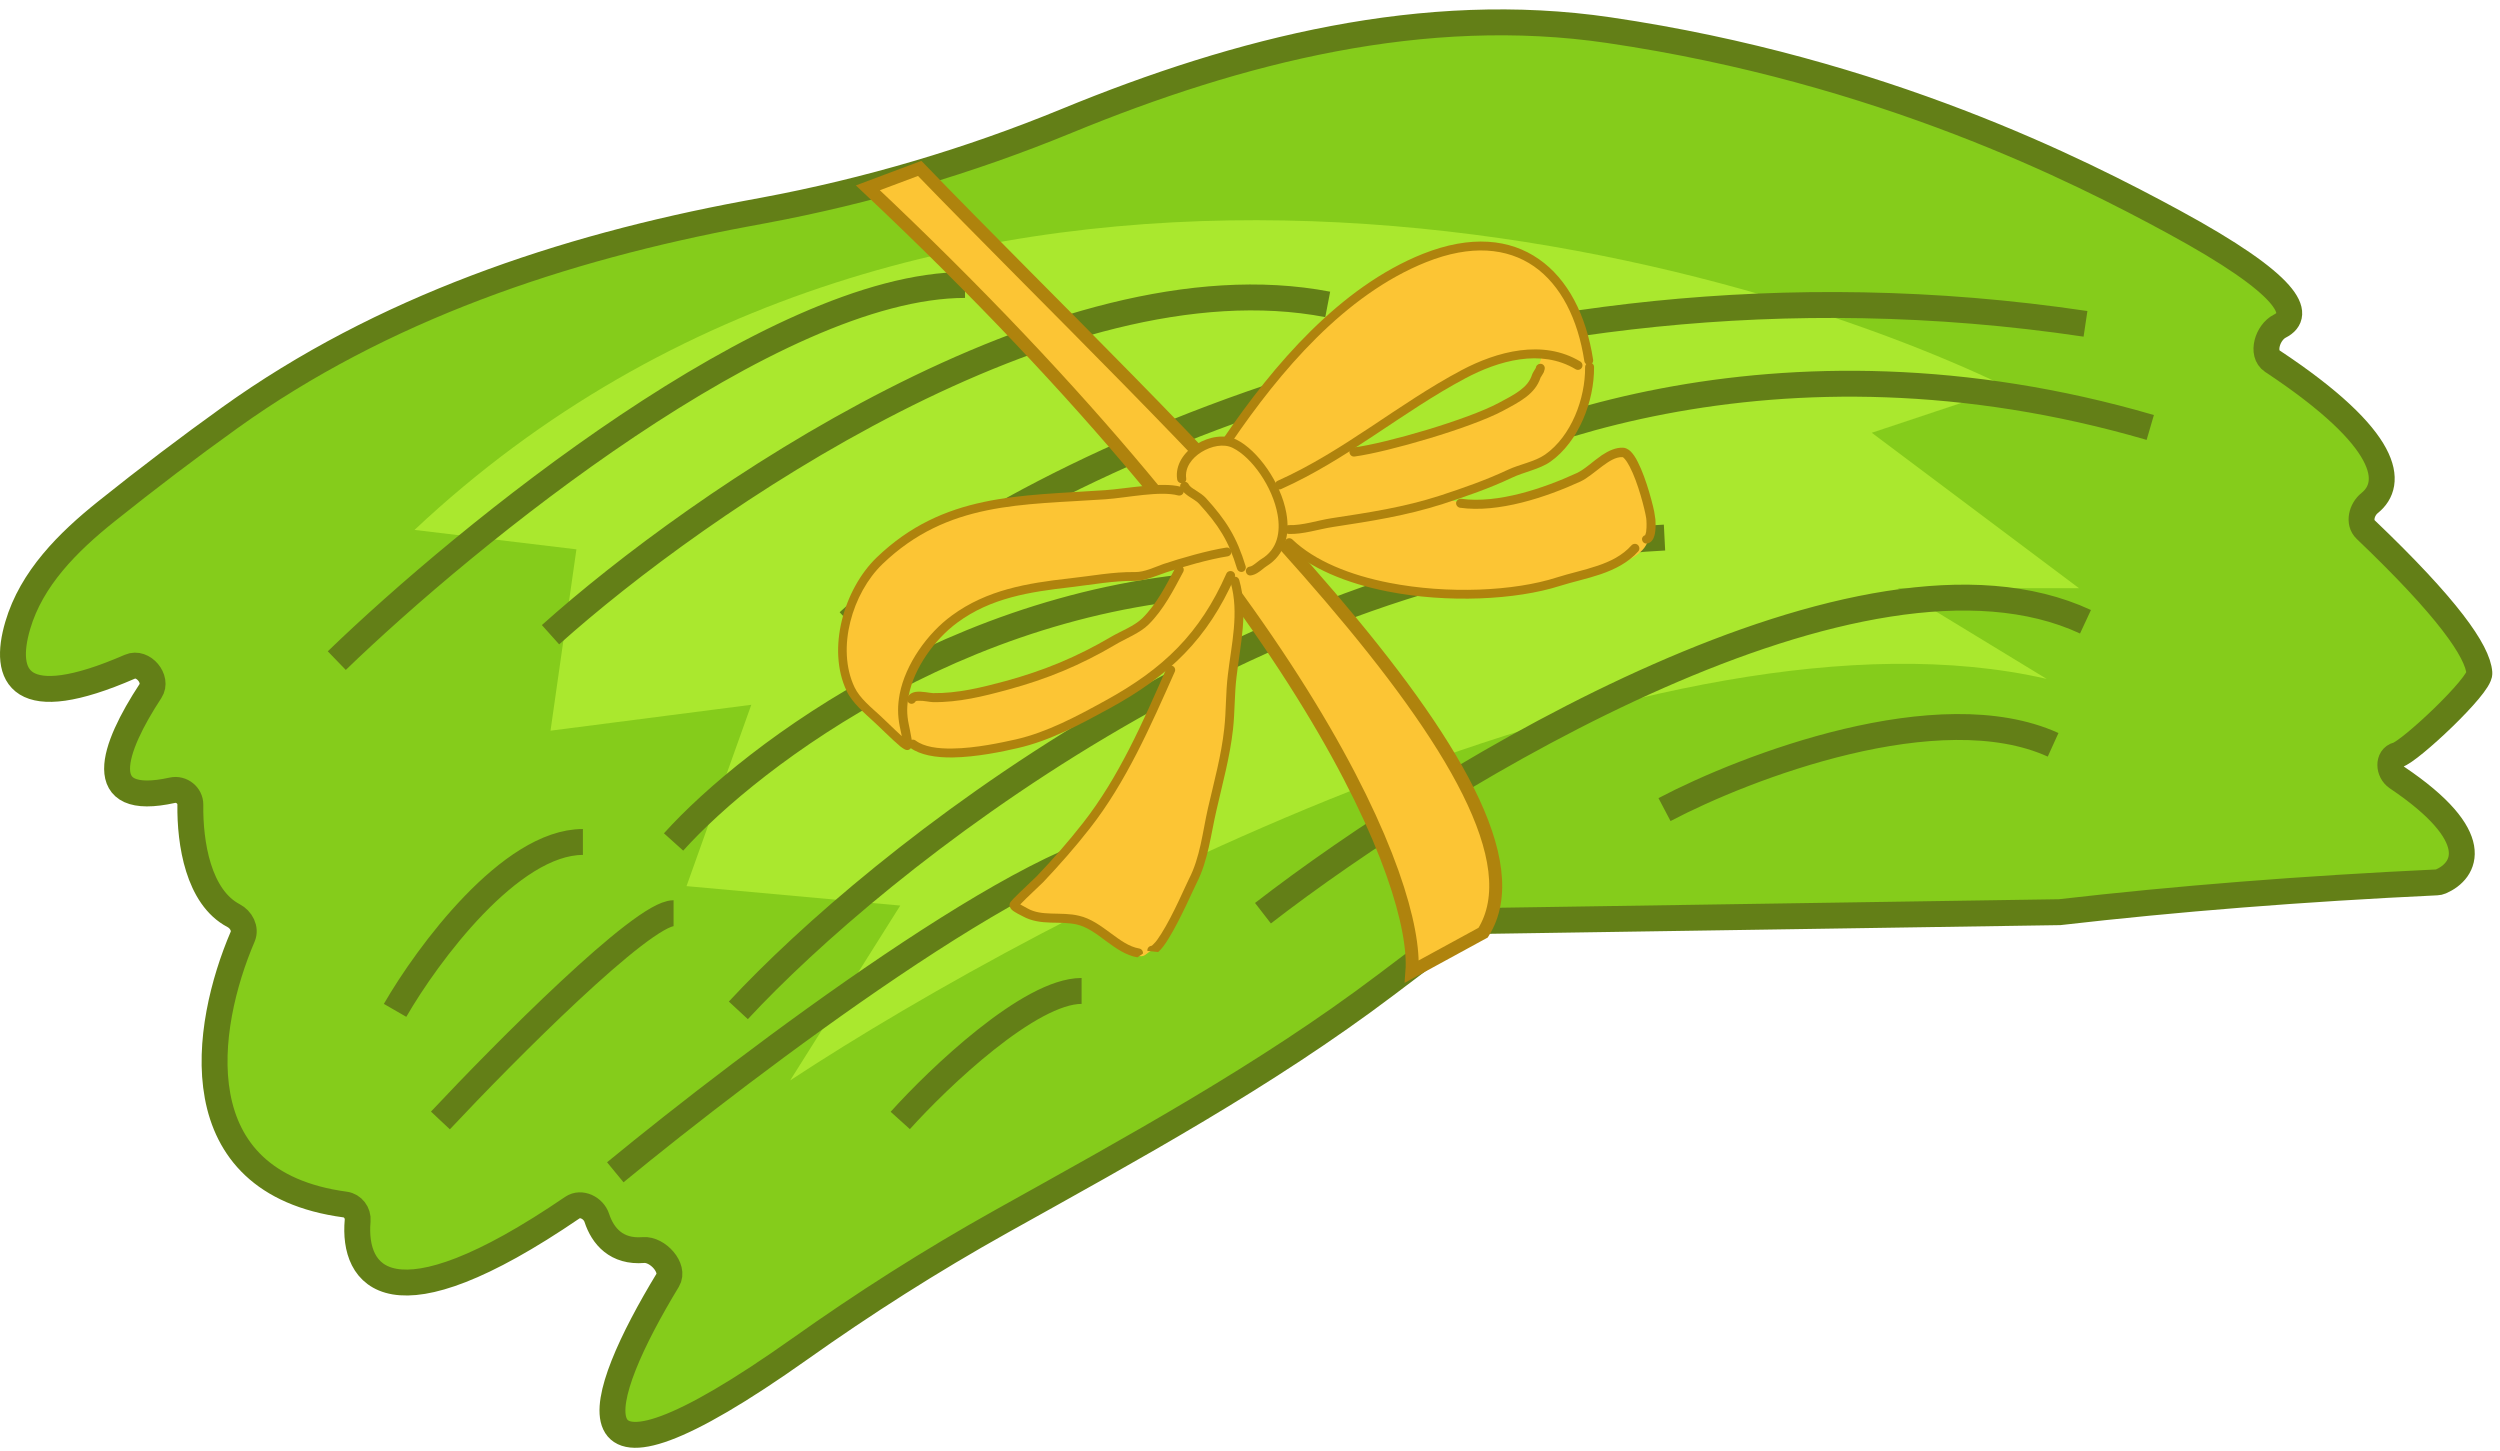 <svg width="193" height="112" viewBox="0 0 193 112" fill="none" xmlns="http://www.w3.org/2000/svg">
<path d="M61.782 104.113C42.806 117.568 46.025 107.936 51.547 98.831C52.114 97.895 50.764 96.414 49.674 96.504C47.599 96.675 46.536 95.438 46.075 94.025C45.823 93.252 44.858 92.768 44.187 93.227C30.093 102.847 27.233 98.508 27.61 94.238C27.663 93.637 27.241 93.071 26.642 92.99C13.907 91.28 15.76 79.253 18.734 72.31C18.994 71.701 18.623 70.996 18.036 70.688C15.307 69.258 14.654 65.094 14.695 62.122C14.705 61.405 14.008 60.852 13.307 61.007C7.101 62.38 8.696 57.798 11.615 53.349C12.221 52.425 11.044 51.027 10.031 51.468C1.446 55.205 0.208 52.245 1.369 48.284C2.435 44.65 5.247 41.853 8.204 39.486C11.409 36.921 14.588 34.512 17.739 32.252C29.487 23.824 43.378 19.148 57.59 16.499L58.916 16.252C66.951 14.755 74.81 12.434 82.369 9.326C95.679 3.854 109.969 0.233 124.206 2.328C145.322 5.436 160.597 13.212 167.781 17.113C176.871 22.047 177.741 24.297 176.001 25.178C175.057 25.656 174.541 27.296 175.423 27.88C184.617 33.964 184.795 37.341 182.936 38.835C182.318 39.332 182.056 40.336 182.63 40.883C188.944 46.911 191.291 50.274 191.408 51.962C191.475 52.929 186.019 58.038 185.081 58.282C184.321 58.48 184.393 59.586 185.044 60.024C191.865 64.613 190.343 67.219 188.431 68.051C188.333 68.094 188.227 68.115 188.12 68.12C177.671 68.613 167.995 69.386 159 70.42L113.5 71.112L106.967 76.047C97.69 83.055 87.442 88.634 77.29 94.301C71.803 97.365 66.674 100.644 61.782 104.113Z" fill="#85CC1B" stroke="#637F17" stroke-width="2"/>
<path d="M32 40.909C71.6 3.709 130.5 18.076 155 29.909L144.5 33.409L160.5 45.409H146.5L158 52.409C128.4 45.609 81 70.243 61 83.409L69.5 69.909L53 68.409L58 54.409L42.5 56.409L44.5 42.409L32 40.909Z" fill="#AAE82E"/>
<path d="M69.5 86.5C72.5 83.167 79.5 76.5 83.5 76.5M97.5 70.5C111.5 59.667 143.8 40 161 48M128.5 62.5C134.833 59.167 149.7 53.5 158.5 57.5M47.5 90.5C57.833 82 80.4 65 88 65M57 78C67.667 66.5 96.9 43.1 128.5 41.5M106.5 39.5C114.333 33.834 137.2 24.6 166 33M52 65C58 58.334 75.5 45 97.5 45M65.5 48C76.333 38 114 18 161 25M34 86.5C39 81.167 49.6 70.5 52 70.5M30.5 78C33 73.667 39.4 65 45 65M42.5 49C53.833 38.833 81.7 19.5 102.5 23.5M26 51C36 41.333 59.7 22 74.5 22" stroke="#637F17" stroke-width="2"/>
<path d="M114.5 72C121.3 61.2 90.833 33.5 71 13L67 14.5C101.4 46.9 109.5 68.5 109 75L114.5 72Z" fill="#FCC534" stroke="#AF830D"/>
<g clip-path="url(#clip0_85_2200)">
<path fill-rule="evenodd" clip-rule="evenodd" d="M91.088 37.803C91.088 37.803 91.071 35.922 91.93 35.038C92.775 34.155 94.967 34.106 94.967 34.106C94.967 34.106 97.974 29.337 101.117 26.145C104.241 22.925 110.677 18.309 114.954 18.981C119.228 19.639 120.513 21.642 121.701 24.187C122.887 26.718 122.768 29.584 122.381 31.195C121.992 32.791 121.403 34.75 119.247 35.727C117.094 36.72 115.945 37.091 112.721 38.277C109.495 39.449 99.174 41.027 99.174 41.027L98.49 37.636L104.294 34.699C104.294 34.699 105.272 34.791 107.269 34.35C109.268 33.923 115.792 31.856 117.171 30.726C118.551 29.596 119.055 27.379 119.055 27.379C119.055 27.379 117.628 26.814 115.029 28.146C112.43 29.477 109.754 30.399 108.097 31.782C106.423 33.153 98.49 37.636 98.49 37.636C98.49 37.636 99.478 40.453 98.885 41.794C98.291 43.136 97.498 43.664 96.659 43.988C95.834 44.31 95.359 42.484 95.359 42.484C95.359 42.484 94.084 42.815 92.111 43.312C90.138 43.81 85.871 44.974 84.537 44.922C83.203 44.87 77.044 45.782 75.803 46.529C74.561 47.276 71.284 50.188 70.81 51.421C70.336 52.654 69.401 53.339 70.31 53.667C71.219 53.995 76.854 53.209 79.229 52.484C81.619 51.757 84.659 50.449 86.273 49.478C87.888 48.508 89.123 47.521 89.796 46.499C90.468 45.477 91.01 43.601 91.01 43.601L95.344 42.486C95.344 42.486 96.251 42.604 95.791 43.533C95.33 44.462 93.818 47.481 92.03 49.487C90.243 51.493 88.05 52.627 86.785 53.514C85.517 54.385 79.75 57.859 74.501 57.923C69.24 58.004 68.896 56.837 67.626 55.524C66.355 54.212 65.015 52.639 64.964 50.537C64.929 48.433 65.567 45.021 69.421 42.141C73.273 39.247 76.629 38.929 79.87 38.539C83.139 38.145 91.088 37.803 91.088 37.803Z" fill="#FCC534"/>
<path fill-rule="evenodd" clip-rule="evenodd" d="M88.859 73.401C88.344 73.676 88.28 74.243 86.99 73.295C85.7 72.347 84.79 71.221 83.626 71.098C82.462 70.974 80.545 70.755 79.594 70.449C78.643 70.142 77.948 69.736 79.018 68.849C80.09 67.977 84.471 63.42 85.463 61.535C86.453 59.636 89.088 54.894 89.657 53.587C90.208 52.267 90.379 51.02 90.379 51.02C90.379 51.02 92.351 49.528 93.3 47.756C94.25 45.983 95.803 43.531 95.803 43.531C95.803 43.531 95.256 45.965 95.48 47.92C95.704 49.874 94.985 52.169 94.911 55.134C94.822 58.1 94.183 59.539 93.713 62.082C93.258 64.623 92.654 66.192 91.653 68.71C90.639 71.246 89.375 73.127 88.859 73.401Z" fill="#FCC534"/>
<path fill-rule="evenodd" clip-rule="evenodd" d="M99.38 40.89C99.38 40.89 102.642 40.542 104.612 40.121C106.583 39.714 111.771 38.559 111.771 38.559C111.771 38.559 114.023 39.299 116.448 38.702C118.859 38.108 121.695 36.951 122.554 36.458C123.413 35.965 124.352 34.224 125.329 34.994C126.32 35.761 127.591 38.264 127.457 40.047C127.308 41.833 127.4 42.527 125.01 43.556C122.621 44.584 120.304 45.194 117.356 45.525C114.41 45.87 112.075 46.166 108.676 45.616C105.277 45.066 102.556 44.217 101.733 43.665C100.91 43.112 98.825 41.593 98.825 41.593L99.38 40.89Z" fill="#FCC534"/>
<path fill-rule="evenodd" clip-rule="evenodd" d="M91.144 37.689C91.254 37.913 91.479 38.105 91.734 38.292C92.02 38.489 92.38 38.675 92.563 38.888C94.065 40.527 94.854 41.747 95.501 43.908C95.559 44.095 95.754 44.186 95.929 44.144C96.115 44.086 96.206 43.891 96.165 43.717C95.47 41.442 94.657 40.165 93.081 38.432C92.883 38.222 92.582 38.026 92.281 37.831C92.065 37.699 91.849 37.566 91.761 37.384C91.675 37.216 91.468 37.142 91.3 37.228C91.118 37.316 91.059 37.521 91.144 37.689Z" fill="#AF830D"/>
<path fill-rule="evenodd" clip-rule="evenodd" d="M91.574 36.931C91.46 36.089 92.011 35.357 92.754 34.897C93.512 34.434 94.46 34.229 95.161 34.574C96.642 35.297 98.26 37.596 98.632 39.739C98.869 41.089 98.617 42.393 97.419 43.133C97.239 43.236 97.068 43.398 96.877 43.533C96.756 43.627 96.62 43.723 96.473 43.745C96.281 43.774 96.157 43.944 96.186 44.136C96.215 44.327 96.385 44.452 96.576 44.422C96.782 44.391 96.98 44.3 97.17 44.166C97.39 44.027 97.586 43.831 97.778 43.711C99.223 42.812 99.602 41.248 99.305 39.605C98.886 37.259 97.086 34.747 95.456 33.941C94.561 33.505 93.338 33.692 92.376 34.292C91.398 34.893 90.708 35.903 90.877 37.007C90.906 37.198 91.076 37.323 91.267 37.294C91.478 37.292 91.603 37.122 91.574 36.931Z" fill="#AF830D"/>
<path fill-rule="evenodd" clip-rule="evenodd" d="M95.08 34.149C98.809 28.682 103.808 22.75 110.113 20.233C113.55 18.864 116.348 19.129 118.42 20.56C120.495 22.006 121.814 24.622 122.311 27.876C122.341 28.067 122.51 28.192 122.702 28.163C122.893 28.133 123.018 27.963 122.989 27.772C122.459 24.312 121.027 21.548 118.802 20.005C116.575 18.447 113.558 18.125 109.85 19.596C103.432 22.159 98.311 28.186 94.507 33.755C94.395 33.907 94.443 34.126 94.596 34.238C94.764 34.348 94.968 34.302 95.08 34.149Z" fill="#AF830D"/>
<path fill-rule="evenodd" clip-rule="evenodd" d="M98.915 37.751C104.034 35.462 108.236 31.806 113.127 29.205C115.677 27.85 118.966 26.895 121.639 28.506C121.804 28.601 122.008 28.555 122.118 28.387C122.213 28.222 122.167 28.018 121.999 27.908C119.111 26.165 115.552 27.131 112.807 28.591C107.916 31.192 103.741 34.829 98.637 37.116C98.467 37.187 98.378 37.396 98.466 37.579C98.537 37.749 98.747 37.837 98.915 37.751Z" fill="#AF830D"/>
<path fill-rule="evenodd" clip-rule="evenodd" d="M118.565 28.404C118.572 28.252 118.701 28.112 118.863 28.087C119.054 28.058 119.224 28.183 119.253 28.374C119.265 28.448 119.241 28.587 119.175 28.747C119.105 28.879 118.947 29.129 118.934 29.146C118.513 30.431 117.323 31.02 116.028 31.715C113.591 33.022 107.157 34.895 104.574 35.244C104.382 35.274 104.21 35.134 104.181 34.943C104.152 34.751 104.291 34.579 104.483 34.55C107.024 34.222 113.327 32.384 115.708 31.101C116.292 30.785 116.867 30.502 117.339 30.143C117.772 29.821 118.108 29.453 118.281 28.914C118.299 28.836 118.527 28.455 118.565 28.404Z" fill="#AF830D"/>
<path fill-rule="evenodd" clip-rule="evenodd" d="M99.492 41.219C100.569 41.266 101.816 40.849 102.891 40.685C105.835 40.234 108.544 39.82 111.402 38.901C113.225 38.306 114.971 37.707 116.714 36.883C117.64 36.44 118.873 36.222 119.688 35.645C121.891 34.088 123.084 30.952 123.061 28.334C123.061 28.138 122.903 27.996 122.708 27.996C122.512 27.996 122.37 28.153 122.37 28.349C122.391 30.757 121.314 33.664 119.287 35.089C118.498 35.646 117.308 35.843 116.409 36.267C114.693 37.072 112.976 37.666 111.183 38.256C108.355 39.171 105.688 39.564 102.772 40.01C101.742 40.167 100.554 40.575 99.508 40.539C99.312 40.539 99.154 40.684 99.151 40.865C99.149 41.046 99.294 41.205 99.492 41.219Z" fill="#AF830D"/>
<path fill-rule="evenodd" clip-rule="evenodd" d="M69.619 56.831C69.55 56.48 69.467 56.131 69.458 56.072C69.291 55.179 69.29 54.486 69.454 53.587C69.899 51.274 71.599 48.889 73.483 47.517C76.179 45.537 79.293 45.016 82.553 44.653C84.242 44.47 85.924 44.138 87.631 44.163C88.341 44.175 89.154 43.779 89.811 43.543C91.129 43.1 93.281 42.485 94.664 42.274C94.856 42.244 95.026 42.369 95.055 42.56C95.084 42.752 94.959 42.922 94.768 42.951C93.413 43.158 91.319 43.749 90.03 44.188C89.314 44.433 88.398 44.844 87.614 44.843C85.939 44.828 84.299 45.139 82.627 45.335C79.502 45.692 76.484 46.154 73.899 48.071C72.153 49.362 70.561 51.564 70.15 53.706C70.002 54.513 69.992 55.132 70.157 55.92C70.169 55.994 70.31 56.62 70.377 57.062C70.416 57.312 70.418 57.523 70.387 57.618C70.359 57.728 70.294 57.798 70.24 57.836C70.158 57.894 70.072 57.922 69.962 57.894C69.901 57.888 69.721 57.795 69.498 57.618C68.912 57.135 67.738 55.959 67.512 55.767C66.775 55.081 65.808 54.28 65.365 53.353C63.812 50.095 65.155 45.475 67.676 43.041C72.838 38.078 78.703 38.296 85.323 37.841C87.007 37.719 89.683 37.189 91.128 37.571C91.316 37.618 91.421 37.812 91.374 38C91.328 38.188 91.133 38.294 90.945 38.247C89.547 37.873 86.98 38.431 85.355 38.544C78.899 38.989 73.16 38.706 68.129 43.544C65.805 45.783 64.543 50.044 65.967 53.05C66.369 53.908 67.278 54.628 67.962 55.261C68.154 55.428 69.007 56.277 69.619 56.831Z" fill="#AF830D"/>
<path fill-rule="evenodd" clip-rule="evenodd" d="M94.672 44.291C92.647 48.88 89.856 51.612 85.309 54.101C83.141 55.291 80.844 56.531 78.412 57.084C77.319 57.326 75.337 57.765 73.532 57.785C72.406 57.806 71.345 57.667 70.68 57.166C70.528 57.054 70.307 57.088 70.195 57.241C70.082 57.393 70.116 57.614 70.269 57.727C71.033 58.288 72.24 58.495 73.547 58.476C75.397 58.449 77.44 58.016 78.56 57.754C81.051 57.193 83.416 55.912 85.641 54.698C90.341 52.126 93.224 49.304 95.318 44.569C95.396 44.392 95.32 44.192 95.143 44.114C94.95 44.038 94.751 44.114 94.672 44.291Z" fill="#AF830D"/>
<path fill-rule="evenodd" clip-rule="evenodd" d="M70.686 54.137C70.605 54.3 70.406 54.376 70.245 54.31C70.068 54.232 69.977 54.035 70.055 53.857C70.154 53.616 70.386 53.46 70.696 53.413C71.137 53.345 71.779 53.503 72.036 53.509C73.924 53.537 75.811 53.067 77.62 52.58C80.599 51.763 83.108 50.731 85.776 49.163C86.536 48.715 87.55 48.349 88.193 47.724C89.305 46.619 90.032 45.167 90.745 43.823C90.841 43.657 91.042 43.596 91.205 43.677C91.37 43.772 91.431 43.974 91.351 44.137C90.602 45.547 89.838 47.05 88.674 48.208C87.993 48.884 86.938 49.272 86.123 49.758C83.401 51.364 80.835 52.42 77.797 53.246C75.931 53.757 73.986 54.236 72.022 54.204C71.811 54.206 71.326 54.085 70.936 54.099C70.86 54.096 70.787 54.107 70.728 54.116C70.715 54.133 70.701 54.135 70.686 54.137Z" fill="#AF830D"/>
<path fill-rule="evenodd" clip-rule="evenodd" d="M87.81 73.908C86.913 73.759 86.135 73.2 85.354 72.626C84.656 72.1 83.941 71.562 83.128 71.37C82.488 71.226 81.797 71.242 81.117 71.225C80.361 71.205 79.622 71.107 78.963 70.741C78.881 70.693 78.314 70.433 78.101 70.225C77.959 70.081 77.917 69.906 77.945 69.796C77.956 69.765 77.961 69.704 78.011 69.636C78.049 69.585 78.126 69.498 78.242 69.374C78.724 68.879 79.912 67.778 80.041 67.638C81.275 66.349 82.494 64.957 83.59 63.554C86.39 59.992 88.25 55.7 90.061 51.581C90.14 51.403 90.339 51.327 90.517 51.406C90.694 51.484 90.77 51.683 90.692 51.861C88.841 56.016 86.946 60.374 84.121 63.97C83.012 65.391 81.766 66.801 80.534 68.105C80.405 68.245 79.242 69.312 78.763 69.822L79.322 70.128C79.883 70.449 80.509 70.504 81.16 70.525C81.888 70.55 82.622 70.528 83.296 70.696C84.216 70.902 85 71.49 85.78 72.064C86.476 72.575 87.157 73.089 87.947 73.224C88.132 73.256 88.265 73.432 88.233 73.617" fill="#AF830D"/>
<path fill-rule="evenodd" clip-rule="evenodd" d="M89.408 73.499C89.648 73.296 89.937 72.921 90.225 72.44C91.131 70.975 92.178 68.555 92.376 68.178C93.271 66.444 93.475 64.424 93.911 62.55C94.38 60.489 94.953 58.428 95.187 56.312C95.34 54.948 95.295 53.569 95.465 52.217C95.753 49.762 96.374 47.226 95.668 44.773C95.609 44.586 95.427 44.478 95.24 44.537C95.053 44.596 94.945 44.778 95.004 44.965C95.68 47.317 95.06 49.763 94.788 52.124C94.62 53.491 94.665 54.87 94.513 56.235C94.289 58.318 93.725 60.348 93.254 62.394C92.841 64.22 92.658 66.177 91.785 67.862C91.587 68.239 90.568 70.64 89.657 72.075C89.439 72.424 89.242 72.711 89.044 72.892C88.979 72.962 88.927 73.015 88.868 73.024C88.677 73.053 88.552 73.223 88.581 73.414" fill="#AF830D"/>
<path fill-rule="evenodd" clip-rule="evenodd" d="M99.299 42.123C101.137 43.892 103.979 45.039 107.117 45.659C111.763 46.576 117.026 46.313 120.403 45.239C121.409 44.92 122.519 44.69 123.564 44.334C124.666 43.955 125.702 43.435 126.473 42.564C126.602 42.423 126.583 42.2 126.442 42.071C126.302 41.942 126.079 41.961 125.95 42.101C125.256 42.885 124.317 43.345 123.328 43.677C122.283 44.033 121.173 44.263 120.181 44.58C116.893 45.641 111.777 45.88 107.241 44.992C104.259 44.408 101.516 43.321 99.769 41.645C99.628 41.516 99.418 41.518 99.274 41.66C99.155 41.769 99.159 41.994 99.299 42.123Z" fill="#AF830D"/>
<path fill-rule="evenodd" clip-rule="evenodd" d="M127.003 41.321C127.025 41.273 127.066 41.146 127.082 41.053C127.141 40.652 127.109 40.145 127.086 39.998C126.987 39.35 126.455 37.247 125.817 36.033C125.691 35.797 125.569 35.589 125.441 35.443C125.368 35.364 125.313 35.297 125.252 35.291C124.721 35.267 124.216 35.615 123.714 35.978C123.118 36.416 122.548 36.925 122.014 37.172C119.353 38.393 115.668 39.619 112.71 39.198C112.525 39.166 112.392 38.99 112.41 38.807C112.442 38.621 112.617 38.489 112.801 38.506C115.633 38.901 119.171 37.697 121.719 36.524C122.325 36.251 122.98 35.608 123.662 35.142C124.196 34.789 124.745 34.54 125.291 34.562C125.472 34.564 125.667 34.655 125.858 34.822C126.051 35.003 126.263 35.302 126.439 35.667C127.103 36.952 127.668 39.17 127.772 39.848C127.805 40.069 127.868 40.873 127.717 41.363C127.619 41.709 127.411 41.922 127.161 41.96C126.969 41.989 126.799 41.865 126.77 41.673C126.733 41.528 126.843 41.361 127.003 41.321Z" fill="#AF830D"/>
</g>
<defs>
<clipPath id="clip0_85_2200">
<rect width="64" height="50.744" fill="white" transform="translate(61 26.674) rotate(-8.694)"/>
</clipPath>
</defs>
</svg>
